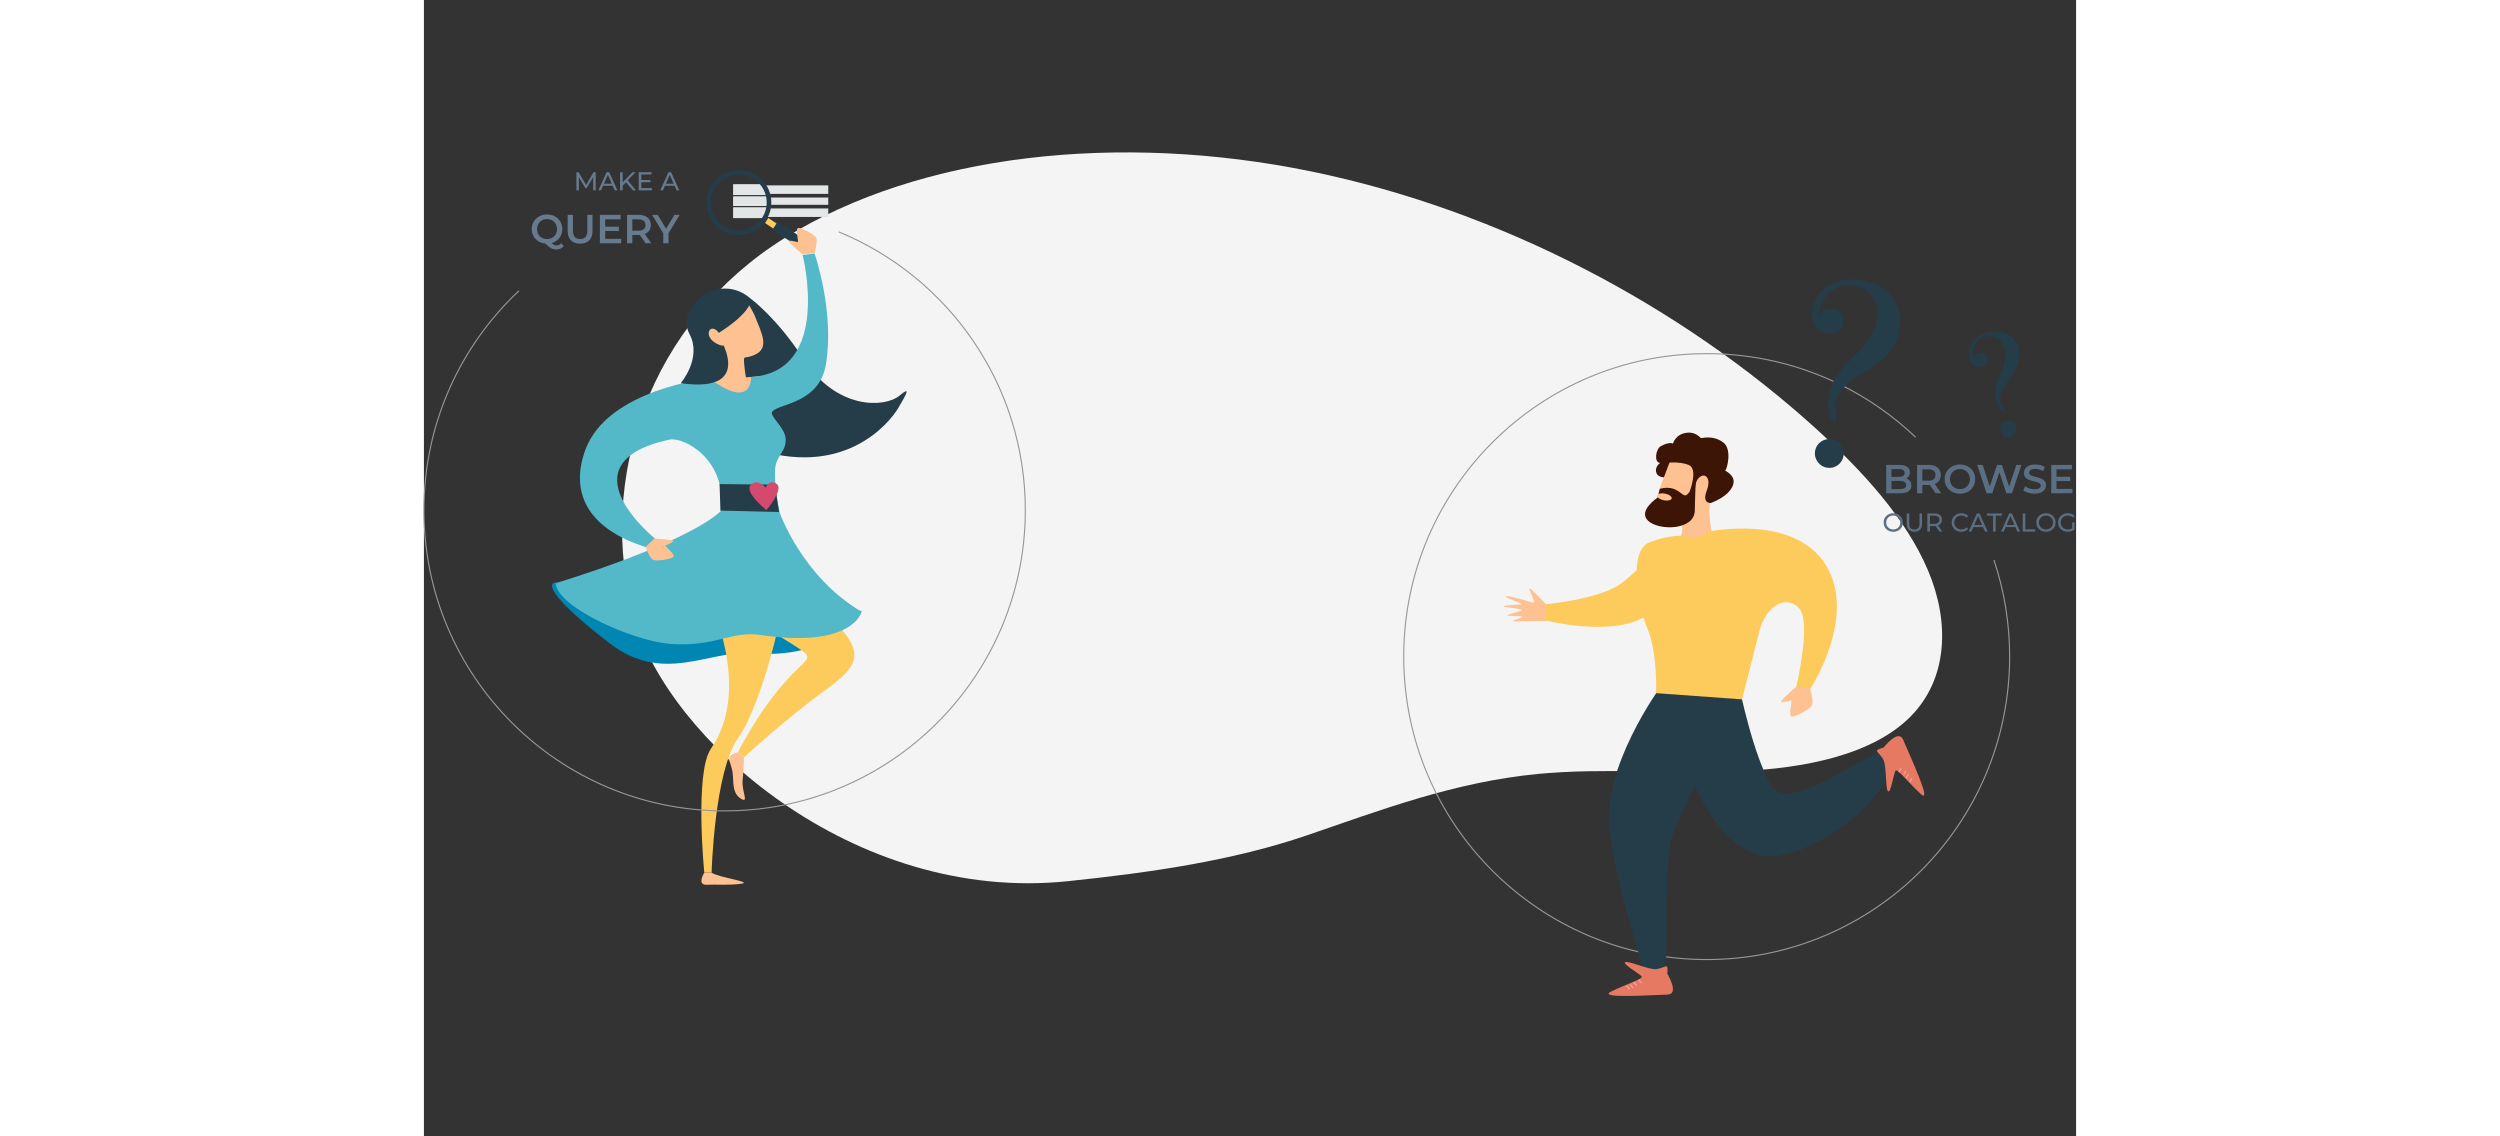 <?xml version="1.0" encoding="UTF-8"?>
<svg width="1430px" height="650px" viewBox="0 0 1467 1009" version="1.1" xmlns="http://www.w3.org/2000/svg" xmlns:xlink="http://www.w3.org/1999/xlink">
    <rect x="0" y="0" width="1467" height="1009" fill="#333333" stroke="none"/>
    <!-- Generator: sketchtool 63.1 (101010) - https://sketch.com -->
    <title>3E28E59E-E976-4050-9395-9DC6925E45F8</title>
    <desc>Created with sketchtool.</desc>
    <g id="symbols" stroke="none" stroke-width="1" fill="none" fill-rule="evenodd">
        <g id="10_illustration/search/without-text">
            <g id="10_illustration/background-grey" transform="translate(101, 0)" fill="#F4F4F4">
                <path d="M1196.936,293.719 C1266.132,402.245 1261.141,549.428 1167.878,656.328 C1074.614,763.227 910.663,832.949 738.721,849.214 C566.779,865.478 389.119,830.637 243.29,762.055 C191.74,737.808 142.834,708.678 110.865,670.434 C78.901,632.191 65.886,583.527 88.034,541.73 C110.366,499.593 164.024,470.552 219.7,450.957 C275.376,431.363 335.555,418.781 389.341,396.534 C458.237,368.033 513.37,325.096 569.651,284.387 C625.932,243.677 692.128,212.466 760.62,183.445 C937.786,108.373 1138.037,201.349 1196.936,293.719" id="Fill-1" transform="translate(660.5, 504.584) rotate(-163) translate(-660.5, -504.584) "></path>
            </g>
            <g id="illustration/girl/all" transform="translate(0, 134)">
                <g id="illustration/girl/text-query" transform="translate(37, 0)" fill="#677B8F" fill-rule="nonzero">
                    <path d="M100.599,35 L100.599,23.339 L106.418,33.045 L107.476,33.045 L113.295,23.27 L113.318,35 L115.526,35 L115.503,18.9 L113.617,18.9 L106.993,30.216 L100.277,18.9 L98.391,18.9 L98.391,35 L100.599,35 Z M120.287,35 L122.058,30.975 L130.614,30.975 L132.385,35 L134.8,35 L127.486,18.9 L125.209,18.9 L117.918,35 L120.287,35 Z M129.809,29.135 L122.863,29.135 L126.336,21.246 L129.809,29.135 Z M139.492,35 L139.492,30.837 L142.436,27.847 L148.6,35 L151.291,35 L143.977,26.145 L150.854,18.9 L148.232,18.9 L139.492,27.893 L139.492,18.9 L137.192,18.9 L137.192,35 L139.492,35 Z M165.413,35 L165.413,32.999 L156.029,32.999 L156.029,27.801 L164.102,27.801 L164.102,25.846 L156.029,25.846 L156.029,20.901 L165.091,20.901 L165.091,18.9 L153.729,18.9 L153.729,35 L165.413,35 Z M175.257,35 L177.028,30.975 L185.584,30.975 L187.355,35 L189.77,35 L182.456,18.9 L180.179,18.9 L172.888,35 L175.257,35 Z M184.779,29.135 L177.833,29.135 L181.306,21.246 L184.779,29.135 Z M80.559,87.508 C81.879,87.508 83.097,87.256 84.213,86.752 C85.329,86.248 86.307,85.504 87.147,84.52 L87.147,84.52 L84.987,81.928 C83.763,83.272 82.323,83.944 80.667,83.944 C79.899,83.944 79.179,83.776 78.507,83.44 C77.835,83.104 77.151,82.564 76.455,81.82 C78.327,81.292 79.971,80.434 81.387,79.246 C82.803,78.058 83.907,76.618 84.699,74.926 C85.491,73.234 85.887,71.392 85.887,69.4 C85.887,66.928 85.299,64.708 84.123,62.74 C82.947,60.772 81.327,59.23 79.263,58.114 C77.199,56.998 74.883,56.44 72.315,56.44 C69.747,56.44 67.431,56.998 65.367,58.114 C63.303,59.23 61.683,60.778 60.507,62.758 C59.331,64.738 58.743,66.952 58.743,69.4 C58.743,71.704 59.259,73.798 60.291,75.682 C61.323,77.566 62.763,79.09 64.611,80.254 C66.459,81.418 68.547,82.096 70.875,82.288 C72.723,84.208 74.367,85.558 75.807,86.338 C77.247,87.118 78.831,87.508 80.559,87.508 Z M72.315,78.256 C70.635,78.256 69.123,77.878 67.779,77.122 C66.435,76.366 65.379,75.31 64.611,73.954 C63.843,72.598 63.459,71.08 63.459,69.4 C63.459,67.72 63.843,66.202 64.611,64.846 C65.379,63.49 66.435,62.434 67.779,61.678 C69.123,60.922 70.635,60.544 72.315,60.544 C73.995,60.544 75.507,60.922 76.851,61.678 C78.195,62.434 79.251,63.49 80.019,64.846 C80.787,66.202 81.171,67.72 81.171,69.4 C81.171,71.08 80.787,72.598 80.019,73.954 C79.251,75.31 78.195,76.366 76.851,77.122 C75.507,77.878 73.995,78.256 72.315,78.256 Z M101.691,82.36 C105.171,82.36 107.877,81.382 109.809,79.426 C111.741,77.47 112.707,74.668 112.707,71.02 L112.707,71.02 L112.707,56.8 L108.099,56.8 L108.099,70.84 C108.099,75.784 105.975,78.256 101.727,78.256 C97.455,78.256 95.319,75.784 95.319,70.84 L95.319,70.84 L95.319,56.8 L90.639,56.8 L90.639,71.02 C90.639,74.668 91.611,77.47 93.555,79.426 C95.499,81.382 98.211,82.36 101.691,82.36 Z M138.159,82 L138.159,78.076 L123.939,78.076 L123.939,71.128 L136.107,71.128 L136.107,67.276 L123.939,67.276 L123.939,60.724 L137.655,60.724 L137.655,56.8 L119.259,56.8 L119.259,82 L138.159,82 Z M148.059,82 L148.059,74.656 L153.747,74.656 C154.179,74.656 154.503,74.644 154.719,74.62 L154.719,74.62 L159.867,82 L164.907,82 L159.111,73.72 C160.839,73.048 162.165,72.028 163.089,70.66 C164.013,69.292 164.475,67.66 164.475,65.764 C164.475,63.916 164.043,62.32 163.179,60.976 C162.315,59.632 161.073,58.6 159.453,57.88 C157.833,57.16 155.931,56.8 153.747,56.8 L153.747,56.8 L143.379,56.8 L143.379,82 L148.059,82 Z M153.531,70.804 L148.059,70.804 L148.059,60.76 L153.531,60.76 C155.571,60.76 157.119,61.192 158.175,62.056 C159.231,62.92 159.759,64.156 159.759,65.764 C159.759,67.372 159.231,68.614 158.175,69.49 C157.119,70.366 155.571,70.804 153.531,70.804 L153.531,70.804 Z M180.207,82 L180.207,73.108 L190.071,56.8 L185.463,56.8 L178.011,69.076 L170.631,56.8 L165.627,56.8 L175.527,73.18 L175.527,82 L180.207,82 Z" id="MAKEAQUERY"></path>
                </g>
                <g id="10_illustration/girl/girl-with-glass" transform="translate(113.224, 5)">
                    <g id="10_illustration/girl/glass-all" transform="translate(125.48, 0)">
                        <g id="10_illustration/girl/text-lines" transform="translate(36.917, 25.602)" fill="#E2E6E7">
                            <g id="Group-4">
                                <rect id="Rectangle" x="0.398" y="-4.93827201e-13" width="83.014" height="7.547"></rect>
                                <rect id="Rectangle-Copy-2" x="0.398" y="20.484" width="83.014" height="7.547"></rect>
                                <rect id="Rectangle-Copy" x="0.398" y="10.781" width="83.014" height="6.469"></rect>
                                <path d="M26.112,-0.539 L-0.539,-0.539 L-0.539,8.086 L29.996,8.086 L26.112,-0.539 Z" id="Rectangle" stroke="#E2E6E7" stroke-width="1.078"></path>
                                <path d="M31.039,19.945 L-0.539,19.945 L-0.539,28.57 L28.038,28.57 L31.039,19.945 Z" id="Rectangle-Copy-2" stroke="#E2E6E7" stroke-width="1.078"></path>
                                <path d="M30.82,10.242 L-0.539,10.242 L-0.539,17.789 L30.82,17.789 L30.82,10.242 Z" id="Rectangle-Copy" stroke="#E2E6E7" stroke-width="1.078"></path>
                            </g>
                        </g>
                        <g id="10_illustration/girl/glass">
                            <g id="Group-3">
                                <polygon id="Fill-7" fill="#FDCB5B" transform="translate(75.15, 63.176) rotate(-39) translate(-75.15, -63.176) " points="81.079 73.269 76.002 75.035 69.22 53.083 74.298 51.317"></polygon>
                                <path d="M48.62,64.355 C35.615,68.609 21.615,61.535 17.354,48.553 C13.091,35.571 20.178,21.598 33.184,17.343 C46.189,13.089 60.188,20.163 64.45,33.145 C68.714,46.126 61.626,60.1 48.62,64.355 M31.903,13.442 C16.739,18.404 8.475,34.696 13.445,49.831 C18.415,64.968 34.737,73.216 49.901,68.256 C65.065,63.294 73.328,47.002 68.359,31.866 C63.389,16.73 47.067,8.481 31.903,13.442" id="Fill-8" fill="#243D48" transform="translate(40.902, 40.849) rotate(-39) translate(-40.902, -40.849) "></path>
                                <path d="M88.134,86.124 L78.236,56.01 L86.271,53.382 L96.17,83.495 C96.896,85.71 95.687,88.094 93.468,88.819 C91.25,89.545 88.861,88.339 88.134,86.124 Z" id="Fill-10" fill="#243D48" transform="translate(87.308, 71.206) rotate(-39) translate(-87.308, -71.206) "></path>
                            </g>
                        </g>
                    </g>
                    <g id="10_illustration/search/girl" transform="translate(0, 63.005)">
                        <g id="Group">
                            <path d="M3.047,315.138 C3.047,315.138 -16.224,316.904 51.803,369.296 C98.953,405.61 139.585,375.552 175.817,378.066 C217.598,380.96 248.438,373.243 275.444,340.478 L3.047,315.138 Z" id="Fill-189" fill="#0086B2"></path>
                            <path d="M140.05,330.92 C140.05,330.92 178.782,409.06 141.665,462.702 C126.969,483.934 135.719,572.807 135.719,572.807 L142.219,572.807 C142.219,572.807 144.667,482.336 165.887,453.103 C187.107,423.865 215.853,316.663 208.508,278.483 C208.508,278.483 141.35,280.592 140.05,330.92" id="Fill-191" fill="#FDCB5B"></path>
                            <path d="M139.602,326.131 C139.602,326.131 207.256,364.672 222.901,375.972 C238.546,387.272 210.152,382.058 165.533,465.945 L170.986,470.386 C170.986,470.386 209.391,435.058 244.338,409.878 C281.748,382.918 274.88,372.654 235.065,332.797 C208.759,306.457 189.925,280.639 189.925,280.639 C189.925,280.639 147.864,282.084 139.602,326.131" id="Fill-193" fill="#FDCB5B"></path>
                            <path d="M135.719,572.807 C135.719,572.807 128.82,584.022 137.793,583.575 C146.772,583.128 157.319,584.251 168.522,582.681 C179.726,581.105 147.495,577.07 142.219,572.807 L135.719,572.807 Z" id="Fill-195" fill="#FEC191"></path>
                            <path d="M165.533,465.945 C165.533,465.945 157.342,467.819 157.794,471.879 C158.252,475.934 160.708,479.07 161.166,487.268 C161.63,495.46 161.395,503.098 168.523,507.307 C175.645,511.516 168.752,500.659 169.785,490.589 C170.806,480.602 170.986,470.386 170.986,470.386 L165.533,465.945 Z" id="Fill-197" fill="#FEC191"></path>
                            <path d="M177.336,63.484 C177.336,63.484 200.424,80.488 224.047,117.088 C252.705,161.503 295.629,160.632 309.356,149.059 C318.655,141.221 316.263,146.312 307.958,160.287 C299.653,174.262 259.01,223.615 177.725,195.666 C123.531,177.028 123.401,132.968 177.336,63.484 Z" id="Fill-199" fill="#243D48"></path>
                            <path d="M180.716,78.778 C186.807,94.064 193.946,107.137 180.327,113.106 C176.65,114.715 174.026,115.135 172.642,115.23 C171.88,115.283 171.222,115.774 171.013,116.49 C170.699,117.555 171.507,126.73 172.863,133.971 C173.159,135.556 158.488,139.585 148.871,135.166 C148.871,135.166 152.845,110.917 151.937,105.221 C150.797,98.092 140.267,76.388 147.527,71.774 C153.88,67.745 165.114,54.749 174.009,66.527 C175.277,68.207 179.716,76.264 180.716,78.778" id="Fill-201" fill="#FEC191"></path>
                            <path d="M223.177,24.049 C223.177,24.049 208.665,11.973 211.015,11.765 C213.359,11.557 217.622,12.77 218.748,12.966 C219.879,13.168 215.846,-0.24 219.621,0.349 C223.395,0.938 234.552,6.467 235.391,9.993 C236.229,13.519 233.569,22.527 233.569,22.527 L223.177,24.049 Z" id="Fill-203" fill="#FEC191"></path>
                            <path d="M172.943,133.059 L188.117,131.782 C188.117,131.782 171.808,198.84 91.087,145.973 C91.087,145.973 123.001,136.952 130.307,135.491 C137.385,134.076 150.036,133.384 150.036,133.384 L172.943,133.059 Z" id="Fill-205" fill="#FEC191"></path>
                            <path d="M198.518,215.922 C198.922,202.126 209.017,199.452 207.912,187.004 C207.029,177.055 192.574,166.905 196.338,163.13 C203.411,156.035 238.08,155.918 243.797,121.155 C251.525,74.221 233.597,22.971 233.597,22.971 L223.022,24.472 C223.022,24.472 249.643,128.156 177.259,132.7 C177.259,132.7 178.86,162.913 140.128,133.878 C140.128,133.878 50.448,143.488 30.369,196.767 C16.615,233.259 29.753,266.943 84.571,284.022 L92.819,276.951 C92.819,276.951 7.934,209.496 104.612,188.365 C117.74,185.492 156.782,206.722 150.212,252.033 C116.811,282.046 3.76,315.812 3.76,315.812 C5.508,337.717 73.093,367.244 105.243,369.701 C145.424,372.767 159.611,357.957 185.612,361.815 C267.775,374.016 275.444,341.223 275.444,341.223 C222.596,310.119 202.71,253.276 202.71,253.276 C202.71,253.276 198.01,233.406 198.518,215.922 Z" id="Fill-207" fill="#53B9C9"></path>
                            <path d="M91.398,276.191 C91.398,276.191 110.19,277.118 108.39,278.681 C106.596,280.243 102.411,281.829 101.377,282.342 C100.338,282.855 111.333,291.087 107.908,292.871 C104.483,294.655 92.188,296.923 89.476,294.626 C86.771,292.335 83.776,283.601 83.776,283.601 L91.398,276.191 Z" id="Fill-209" fill="#FEC191"></path>
                            <polygon id="Fill-211" fill="#243D48" points="150.059 251.361 149.305 227.811 198.41 228.335 202.133 252.608"></polygon>
                            <path d="M190.249,230.966 C190.249,230.966 193.608,222.829 200.159,227.8 C206.428,232.552 190.91,250.988 190.91,250.988 C190.91,250.988 170.792,234.88 176.946,228.57 C183.106,222.249 190.249,230.966 190.249,230.966" id="Fill-213" fill="#D44A6F"></path>
                            <path d="M177.319,63.547 C177.319,63.547 179.074,74.65 147.348,94.353 C147.348,94.353 183.765,147.878 114.806,138.247 C114.806,138.247 133.962,115.884 122.591,94.569 C109.98,70.929 148.804,37.88 177.319,63.547" id="Fill-215" fill="#243D48"></path>
                            <path d="M146.88,91.55 C145.681,90.41 142.22,88.393 140.296,91.352 C138.367,94.305 140.154,101.027 149.593,104.389 C159.021,107.744 149.243,93.801 146.88,91.55" id="Fill-217" fill="#FEC191"></path>
                        </g>
                    </g>
                </g>
                <g id="10_illustration/girl/grey-line" transform="translate(0, 71.906)" stroke="#979797">
                    <path d="M84.385,52.309 C32.447,101.021 0,170.268 0,247.094 C0,394.554 119.54,514.094 267,514.094 C414.46,514.094 534,394.554 534,247.094 C534,135.508 465.549,39.91 368.347,0" id="Path"></path>
                </g>
            </g>
            <g id="10_illustration/boy/all" transform="translate(870, 243.001)">
                <g id="10_illustration/search/boy/question-small" transform="translate(497.725, 46.569)" fill="#243D48" fill-rule="nonzero">
                    <path d="M29.197,75.459 C29.905,75.459 30.259,75.06 30.259,74.263 C30.259,73.732 30.215,73.334 30.127,73.068 C29.064,69.615 28.533,67.18 28.533,65.763 C28.533,61.69 31.765,56.864 38.229,51.285 C43.63,46.681 46.907,43.781 48.058,42.585 C49.209,41.39 50.404,39.774 51.644,37.737 C54.035,33.752 55.23,29.369 55.23,24.588 C55.23,18.389 53.127,13.408 48.921,9.645 C44.715,5.882 39.159,4 32.252,4 C25.965,4 20.851,5.727 16.911,9.18 C12.97,12.634 11,17.061 11,22.462 C11,25.473 11.797,27.886 13.391,29.701 C14.985,31.517 17.154,32.424 19.899,32.424 C24.504,32.424 26.806,30.299 26.806,26.049 C26.806,21.975 24.814,19.939 20.829,19.939 C18.438,19.939 16.8,20.78 15.914,22.462 C15.472,23.171 15.206,23.614 15.118,23.791 C14.852,23.791 14.719,23.304 14.719,22.33 C14.719,17.991 16.092,14.382 18.837,11.505 C21.582,8.627 24.991,7.188 29.064,7.188 C33.491,7.188 36.989,8.582 39.557,11.372 C42.125,14.161 43.409,17.991 43.409,22.861 C43.409,28.174 40.575,34.461 34.908,41.722 C31.101,46.592 28.488,50.599 27.072,53.742 C25.655,56.886 24.946,60.228 24.946,63.77 C24.946,66.427 25.411,69.039 26.341,71.607 C27.271,74.175 28.223,75.459 29.197,75.459 Z M29.197,98.703 C31.233,98.703 32.938,97.995 34.31,96.578 C35.683,95.161 36.369,93.479 36.369,91.53 C36.369,89.582 35.683,87.9 34.31,86.483 C32.938,85.066 31.278,84.358 29.33,84.358 C27.293,84.358 25.566,85.044 24.149,86.417 C22.733,87.789 22.024,89.494 22.024,91.53 C22.024,93.479 22.733,95.161 24.149,96.578 C25.566,97.995 27.249,98.703 29.197,98.703 Z" id="?" transform="translate(33.115, 51.351) rotate(-14) translate(-33.115, -51.351) "></path>
                </g>
                <g id="10_illustration/search/boy/text-browse" transform="translate(426.104, 169.439)" fill="#5A6F83" fill-rule="nonzero">
                    <path d="M14.808,25.56 C18.024,25.56 20.472,24.966 22.152,23.778 C23.832,22.59 24.672,20.904 24.672,18.72 C24.672,17.136 24.264,15.81 23.448,14.742 C22.632,13.674 21.528,12.912 20.136,12.456 C21.144,11.928 21.936,11.184 22.512,10.224 C23.088,9.264 23.376,8.16 23.376,6.912 C23.376,4.872 22.572,3.27 20.964,2.106 C19.356,0.942 17.064,0.36 14.088,0.36 L14.088,0.36 L2.28,0.36 L2.28,25.56 L14.808,25.56 Z M13.584,10.98 L6.96,10.98 L6.96,4.032 L13.584,4.032 C15.216,4.032 16.47,4.326 17.346,4.914 C18.222,5.502 18.66,6.372 18.66,7.524 C18.66,8.652 18.222,9.51 17.346,10.098 C16.47,10.686 15.216,10.98 13.584,10.98 L13.584,10.98 Z M14.52,21.888 L6.96,21.888 L6.96,14.616 L14.52,14.616 C18.144,14.616 19.956,15.828 19.956,18.252 C19.956,20.676 18.144,21.888 14.52,21.888 L14.52,21.888 Z M34.356,25.56 L34.356,18.216 L40.044,18.216 C40.476,18.216 40.8,18.204 41.016,18.18 L41.016,18.18 L46.164,25.56 L51.204,25.56 L45.408,17.28 C47.136,16.608 48.462,15.588 49.386,14.22 C50.31,12.852 50.772,11.22 50.772,9.324 C50.772,7.476 50.34,5.88 49.476,4.536 C48.612,3.192 47.37,2.16 45.75,1.44 C44.13,0.72 42.228,0.36 40.044,0.36 L40.044,0.36 L29.676,0.36 L29.676,25.56 L34.356,25.56 Z M39.828,14.364 L34.356,14.364 L34.356,4.32 L39.828,4.32 C41.868,4.32 43.416,4.752 44.472,5.616 C45.528,6.48 46.056,7.716 46.056,9.324 C46.056,10.932 45.528,12.174 44.472,13.05 C43.416,13.926 41.868,14.364 39.828,14.364 L39.828,14.364 Z M67.764,25.92 C70.332,25.92 72.648,25.362 74.712,24.246 C76.776,23.13 78.396,21.588 79.572,19.62 C80.748,17.652 81.336,15.432 81.336,12.96 C81.336,10.488 80.748,8.268 79.572,6.3 C78.396,4.332 76.776,2.79 74.712,1.674 C72.648,0.558 70.332,-1.42108547e-13 67.764,-1.42108547e-13 C65.196,-1.42108547e-13 62.88,0.558 60.816,1.674 C58.752,2.79 57.132,4.338 55.956,6.318 C54.78,8.298 54.192,10.512 54.192,12.96 C54.192,15.408 54.78,17.622 55.956,19.602 C57.132,21.582 58.752,23.13 60.816,24.246 C62.88,25.362 65.196,25.92 67.764,25.92 Z M67.764,21.816 C66.084,21.816 64.572,21.438 63.228,20.682 C61.884,19.926 60.828,18.87 60.06,17.514 C59.292,16.158 58.908,14.64 58.908,12.96 C58.908,11.28 59.292,9.762 60.06,8.406 C60.828,7.05 61.884,5.994 63.228,5.238 C64.572,4.482 66.084,4.104 67.764,4.104 C69.444,4.104 70.956,4.482 72.3,5.238 C73.644,5.994 74.7,7.05 75.468,8.406 C76.236,9.762 76.62,11.28 76.62,12.96 C76.62,14.64 76.236,16.158 75.468,17.514 C74.7,18.87 73.644,19.926 72.3,20.682 C70.956,21.438 69.444,21.816 67.764,21.816 Z M96.456,25.56 L102.792,6.912 L109.02,25.56 L113.988,25.56 L122.34,0.36 L117.876,0.36 L111.432,19.62 L105.06,0.36 L100.74,0.36 L94.224,19.512 L87.96,0.36 L83.1,0.36 L91.452,25.56 L96.456,25.56 Z M133.968,25.92 C136.176,25.92 138.048,25.584 139.584,24.912 C141.12,24.24 142.266,23.34 143.022,22.212 C143.778,21.084 144.156,19.824 144.156,18.432 C144.156,16.8 143.73,15.504 142.878,14.544 C142.026,13.584 141,12.87 139.8,12.402 C138.6,11.934 137.064,11.484 135.192,11.052 C133.824,10.716 132.744,10.416 131.952,10.152 C131.16,9.888 130.506,9.528 129.99,9.072 C129.474,8.616 129.216,8.028 129.216,7.308 C129.216,6.276 129.666,5.448 130.566,4.824 C131.466,4.2 132.84,3.888 134.688,3.888 C135.816,3.888 136.98,4.056 138.18,4.392 C139.38,4.728 140.532,5.22 141.636,5.868 L141.636,5.868 L143.112,2.232 C142.032,1.512 140.748,0.96 139.26,0.576 C137.772,0.192 136.26,-1.42108547e-13 134.724,-1.42108547e-13 C132.516,-1.42108547e-13 130.65,0.336 129.126,1.008 C127.602,1.68 126.462,2.586 125.706,3.726 C124.95,4.866 124.572,6.132 124.572,7.524 C124.572,9.18 124.998,10.494 125.85,11.466 C126.702,12.438 127.722,13.152 128.91,13.608 C130.098,14.064 131.652,14.52 133.572,14.976 C134.94,15.312 136.02,15.612 136.812,15.876 C137.604,16.14 138.258,16.506 138.774,16.974 C139.29,17.442 139.548,18.036 139.548,18.756 C139.548,19.74 139.086,20.532 138.162,21.132 C137.238,21.732 135.84,22.032 133.968,22.032 C132.456,22.032 130.95,21.774 129.45,21.258 C127.95,20.742 126.684,20.076 125.652,19.26 L125.652,19.26 L124.032,22.896 C125.088,23.808 126.522,24.54 128.334,25.092 C130.146,25.644 132.024,25.92 133.968,25.92 Z M167.7,25.56 L167.7,21.636 L153.48,21.636 L153.48,14.688 L165.648,14.688 L165.648,10.836 L153.48,10.836 L153.48,4.284 L167.196,4.284 L167.196,0.36 L148.8,0.36 L148.8,25.56 L167.7,25.56 Z M8.579,59.744 C13.478,59.744 17.112,56.248 17.112,51.51 C17.112,46.772 13.478,43.276 8.579,43.276 C3.634,43.276 2.16004992e-12,46.795 2.16004992e-12,51.51 C2.16004992e-12,56.225 3.634,59.744 8.579,59.744 Z M8.579,57.697 C4.968,57.697 2.3,55.075 2.3,51.51 C2.3,47.945 4.968,45.323 8.579,45.323 C12.144,45.323 14.812,47.945 14.812,51.51 C14.812,55.075 12.144,57.697 8.579,57.697 Z M27.301,59.744 C31.556,59.744 34.109,57.283 34.109,52.614 L34.109,43.46 L31.878,43.46 L31.878,52.522 C31.878,56.087 30.222,57.697 27.324,57.697 C24.426,57.697 22.793,56.087 22.793,52.522 L22.793,43.46 L20.493,43.46 L20.493,52.614 C20.493,57.283 23.069,59.744 27.301,59.744 Z M41.124,59.56 L41.124,54.661 L45.103,54.661 C45.448,54.661 45.793,54.638 46.115,54.615 L49.588,59.56 L52.095,59.56 L48.277,54.155 C50.531,53.35 51.819,51.556 51.819,49.072 C51.819,45.576 49.289,43.46 45.103,43.46 L38.824,43.46 L38.824,59.56 L41.124,59.56 Z M45.034,52.706 L41.124,52.706 L41.124,45.461 L45.034,45.461 C47.978,45.461 49.519,46.772 49.519,49.072 C49.519,51.372 47.978,52.706 45.034,52.706 Z M68.931,59.744 C71.438,59.744 73.6,58.87 75.072,57.214 L73.577,55.765 C72.335,57.076 70.817,57.697 69.046,57.697 C65.412,57.697 62.721,55.075 62.721,51.51 C62.721,47.945 65.412,45.323 69.046,45.323 C70.817,45.323 72.335,45.921 73.577,47.232 L75.072,45.783 C73.6,44.127 71.438,43.276 68.954,43.276 C64.055,43.276 60.421,46.749 60.421,51.51 C60.421,56.271 64.055,59.744 68.931,59.744 Z M77.901,59.56 L79.672,55.535 L88.228,55.535 L89.999,59.56 L92.414,59.56 L85.1,43.46 L82.823,43.46 L75.532,59.56 L77.901,59.56 Z M87.423,53.695 L80.477,53.695 L83.95,45.806 L87.423,53.695 Z M99.475,59.56 L99.475,45.461 L104.995,45.461 L104.995,43.46 L91.678,43.46 L91.678,45.461 L97.198,45.461 L97.198,59.56 L99.475,59.56 Z M106.628,59.56 L108.399,55.535 L116.955,55.535 L118.726,59.56 L121.141,59.56 L113.827,43.46 L111.55,43.46 L104.259,59.56 L106.628,59.56 Z M116.15,53.695 L109.204,53.695 L112.677,45.806 L116.15,53.695 Z M134.55,59.56 L134.55,57.559 L125.833,57.559 L125.833,43.46 L123.533,43.46 L123.533,59.56 L134.55,59.56 Z M144.164,59.744 C149.063,59.744 152.697,56.248 152.697,51.51 C152.697,46.772 149.063,43.276 144.164,43.276 C139.219,43.276 135.585,46.795 135.585,51.51 C135.585,56.225 139.219,59.744 144.164,59.744 Z M144.164,57.697 C140.553,57.697 137.885,55.075 137.885,51.51 C137.885,47.945 140.553,45.323 144.164,45.323 C147.729,45.323 150.397,47.945 150.397,51.51 C150.397,55.075 147.729,57.697 144.164,57.697 Z M163.484,59.744 C165.738,59.744 167.969,59.054 169.579,57.697 L169.579,51.418 L167.371,51.418 L167.371,56.662 C166.221,57.398 164.956,57.697 163.599,57.697 C159.896,57.697 157.205,55.052 157.205,51.51 C157.205,47.922 159.896,45.323 163.622,45.323 C165.439,45.323 166.957,45.898 168.291,47.186 L169.717,45.76 C168.245,44.127 166.083,43.276 163.53,43.276 C158.539,43.276 154.905,46.749 154.905,51.51 C154.905,56.271 158.539,59.744 163.484,59.744 Z" id="BROWSEOURCATALOG" transform="translate(84.859, 29.872) rotate(-360) translate(-84.859, -29.872) "></path>
                </g>
                <g id="10_illustration/boy/grey-line" transform="translate(0, 70.999)" stroke="#979797">
                    <path d="M454.615,74.3 C434.588,55.202 411.619,39.162 386.457,26.93 C350.966,9.678 311.113,0 269,0 C120.435,0 0,120.435 0,269 C0,417.565 120.435,538 269,538 C417.565,538 538,417.565 538,269 C538,239.048 533.105,210.24 524.071,183.331" id="Path"></path>
                </g>
                <g id="10_illustration/search/boy/question-big" transform="translate(343.293, 0)" fill="#243D48" fill-rule="nonzero">
                    <path d="M44.494,132.605 C45.759,132.605 46.392,131.894 46.392,130.47 C46.392,129.522 46.313,128.81 46.155,128.336 C44.257,122.169 43.308,117.821 43.308,115.291 C43.308,108.017 49.08,99.399 60.623,89.438 C70.268,81.215 76.119,76.037 78.174,73.902 C80.23,71.767 82.365,68.882 84.578,65.245 C88.848,58.129 90.982,50.302 90.982,41.764 C90.982,30.695 87.227,21.801 79.716,15.08 C72.205,8.36 62.283,5 49.949,5 C38.723,5 29.591,8.083 22.555,14.25 C15.518,20.417 12,28.323 12,37.969 C12,43.345 13.423,47.654 16.269,50.895 C19.116,54.137 22.99,55.757 27.891,55.757 C36.114,55.757 40.225,51.962 40.225,44.373 C40.225,37.099 36.667,33.462 29.552,33.462 C25.282,33.462 22.357,34.964 20.776,37.969 C19.985,39.234 19.511,40.024 19.353,40.34 C18.878,40.34 18.641,39.471 18.641,37.731 C18.641,29.983 21.092,23.54 25.994,18.401 C30.896,13.262 36.983,10.692 44.257,10.692 C52.163,10.692 58.409,13.183 62.995,18.164 C67.58,23.145 69.873,29.983 69.873,38.68 C69.873,48.168 64.813,59.394 54.693,72.36 C47.894,81.057 43.229,88.212 40.699,93.825 C38.169,99.439 36.904,105.408 36.904,111.733 C36.904,116.477 37.734,121.141 39.395,125.727 C41.055,130.312 42.755,132.605 44.494,132.605 Z M44.494,174.112 C48.131,174.112 51.175,172.847 53.626,170.317 C56.077,167.787 57.302,164.783 57.302,161.304 C57.302,157.826 56.077,154.821 53.626,152.291 C51.175,149.761 48.21,148.496 44.731,148.496 C41.095,148.496 38.011,149.722 35.481,152.173 C32.951,154.624 31.686,157.668 31.686,161.304 C31.686,164.783 32.951,167.787 35.481,170.317 C38.011,172.847 41.016,174.112 44.494,174.112 Z" id="?" transform="translate(51.491, 89.556) rotate(8) translate(-51.491, -89.556) "></path>
                </g>
                <g id="10_illustration/boy" transform="translate(88, 140.999)">
                    <g id="Group-2">
                        <path d="M135.939,11.074 C135.939,11.074 141.109,-0.715 151.955,0.159 C162.802,1.033 165.025,9.838 165.025,9.838 C165.025,9.838 167.949,7.993 175.606,12.013 C180.439,14.554 182.105,26.806 176.412,27.049 C176.412,27.049 182.105,30.793 179.424,36.588 C176.737,42.372 162.283,39.059 162.283,39.059 L135.939,11.074 Z" id="Fill-1122" fill="#3C1506" transform="translate(158.041, 20.058) scale(-1, 1) translate(-158.041, -20.058) "></path>
                        <path d="M183.455,30.247 C190.48,50.254 201.055,66.528 183.439,74.405 C178.684,76.531 175.274,77.107 173.483,77.25 C172.489,77.332 171.643,77.979 171.382,78.894 C170.888,80.637 170.074,88.941 172.191,92.126 C172.191,92.126 165.383,99.964 144.466,89.692 C144.466,89.692 147.691,71.993 146.432,64.681 C144.846,55.521 130.856,27.758 140.221,21.723 C148.798,16.198 167.3,-2.384 180.095,22.315 C181.268,24.579 182.391,27.21 183.455,30.247" id="Fill-1124" fill="#FEC191" transform="translate(165.048, 52.401) scale(-1, 1) translate(-165.048, -52.401) "></path>
                        <path d="M181.916,7.963 C181.916,7.963 165.81,-0.687 153.533,9.066 C145.873,15.158 150.307,32.385 152.082,33.925 C152.082,33.925 144.152,37.588 144.581,43.948 C145.01,50.302 151.483,57.468 164.684,62.622 C164.684,62.622 172.976,63.642 168.432,51.607 C163.887,39.573 170.8,34.852 175.983,40.872 C178.571,43.882 178.703,48.734 179.428,51.185 C180.159,53.636 183.434,51.903 183.434,51.903 C183.434,51.903 175.944,32.28 184.391,28.848 C192.843,25.416 204.938,26.929 204.938,26.929 L192.711,6.802 L181.916,7.963 Z" id="Fill-1126" fill="#3C1506" transform="translate(174.751, 33.535) scale(-1, 1) translate(-174.751, -33.535) "></path>
                        <path d="M158.362,49.998 L160.307,57.806 C160.307,57.806 178.425,69.674 168.594,78.565 C158.769,87.455 127.575,86.861 127.3,69.35 C127.024,51.839 126.236,40.003 126.236,40.003 C126.236,40.003 129.333,50.696 133.951,55.004 C138.569,59.311 141.329,45.58 158.362,49.998" id="Fill-1128" fill="#3C1506" transform="translate(148.877, 62.104) scale(-1, 1) translate(-148.877, -62.104) "></path>
                        <path d="M149.865,55.74 C150.455,57.315 148.079,59.274 144.556,60.111 C141.039,60.945 137.696,60.347 137.106,58.768 C136.522,57.193 138.892,55.234 142.42,54.396 C145.938,53.559 149.275,54.161 149.865,55.74" id="Fill-1130" fill="#FEC191" transform="translate(143.486, 57.253) scale(-1, 1) translate(-143.486, -57.253) "></path>
                        <path d="M162.848,225.438 C162.848,225.438 216.647,298.846 208.389,354.869 C200.137,410.891 177.358,479.517 177.358,479.517 C177.358,479.517 159.448,488.229 157.94,462.688 C157.251,451.11 160,373.335 151.513,354.918 C143.687,337.93 93.893,226.382 93.893,226.382 L162.848,225.438 Z" id="Fill-1136" fill="#243D48" transform="translate(151.572, 353.194) scale(-1, 1) translate(-151.572, -353.194) "></path>
                        <path d="M240.214,374.905 C171.559,357.647 128.154,288.35 144.943,281.331 C157.486,276.085 234.824,340.941 251.08,314.052 C267.336,287.162 279.64,226.385 279.64,226.385 L348.327,225.438 C348.327,225.438 315.069,393.724 240.214,374.905" id="Fill-1138" fill="#243D48" transform="translate(244.829, 300.906) scale(-1, 1) translate(-244.829, -300.906) "></path>
                        <path d="M46.516,104.69 C46.516,104.69 54.728,118.391 74.667,133.652 C93.64,148.158 142.038,152.495 142.038,152.495 L143.486,166.606 C143.486,166.606 87.804,181.172 56.464,164.931 C37.307,155.003 36.753,149.735 36.753,149.735 L46.516,104.69 Z" id="Fill-1140" fill="#FDCB5B" transform="translate(90.12, 138.65) scale(-1, 1) translate(-90.12, -138.65) "></path>
                        <path d="M254.603,91.875 C254.603,91.875 266.597,90.304 285.126,97.57 C303.661,104.835 296.233,152.398 287.004,173.785 C277.774,195.176 279.176,231.464 279.176,231.464 L202.922,236.986 C202.922,236.986 193.888,201.325 187.575,176.823 C181.257,152.316 162.641,143.961 151.915,156.439 C141.189,168.923 154.815,226.506 154.815,226.506 L142.936,228.712 C142.936,228.712 100.359,164.915 128.047,118.392 C155.735,71.869 232.155,87.982 232.155,87.982 C232.155,87.982 241.733,96.995 254.603,91.875 Z" id="Fill-1142" fill="#FDCB5B" transform="translate(207.634, 161.135) scale(-1, 1) translate(-207.634, -161.135) "></path>
                        <path d="M0.797,152.834 C0.797,152.834 17.09,134.785 15.836,139.336 C14.592,143.894 8.799,152.576 13.594,150.92 C18.39,149.264 38.318,143.658 36.762,145.813 C35.296,147.839 20.536,152.02 22.7,152.57 C24.852,153.109 42.126,153.462 37.855,154.675 C33.59,155.893 19.767,156.622 22.984,158.115 C26.274,159.647 39.004,162.347 34.643,162.756 C29.737,163.217 20.263,162.751 22.309,164.075 C24.361,165.4 34.253,167.807 29.653,167.706 C25.058,167.611 1.149,167.409 1.149,167.409 L0.797,152.834 Z" id="Fill-1144" fill="#FEC191" transform="translate(19.664, 153.155) scale(-1, 1) translate(-19.664, -153.155) "></path>
                        <path d="M98.886,499.125 C110.127,499.276 162.628,503.135 148.699,496.366 C134.771,489.592 120.979,485.387 121.573,483.295 C122.179,481.203 140.065,471.373 136.107,470.268 C132.144,469.162 114.242,477.757 107.943,476.424 C101.644,475.08 99.319,472.663 98.902,474.868 C98.481,477.074 98.897,480.602 98.897,480.602 C98.897,480.602 87.645,498.973 98.886,499.125 Z" id="Fill-1146" fill="#E67962" transform="translate(122.463, 485.263) scale(-1, 1) translate(-122.463, -485.263) "></path>
                        <path d="M123.226,485.819 L120.622,489.019 L123.226,485.819 Z" id="Fill-1148" fill="#FCA397" transform="translate(121.924, 487.419) scale(-1, 1) translate(-121.924, -487.419) "></path>
                        <polygon id="Fill-1150" fill="#FCA397" transform="translate(121.924, 487.419) scale(-1, 1) translate(-121.924, -487.419) " points="121.029 489.351 120.214 488.687 122.815 485.487 123.634 486.151"></polygon>
                        <path d="M118.914,487.975 L116.309,491.175 L118.914,487.975 Z" id="Fill-1152" fill="#FCA397" transform="translate(117.612, 489.575) scale(-1, 1) translate(-117.612, -489.575) "></path>
                        <polygon id="Fill-1154" fill="#FCA397" transform="translate(117.612, 489.575) scale(-1, 1) translate(-117.612, -489.575) " points="116.717 491.507 115.902 490.843 118.502 487.643 119.321 488.307"></polygon>
                        <path d="M115.68,490.131 L113.075,493.331 L115.68,490.131 Z" id="Fill-1156" fill="#FCA397" transform="translate(114.377, 491.731) scale(-1, 1) translate(-114.377, -491.731) "></path>
                        <polygon id="Fill-1158" fill="#FCA397" transform="translate(114.377, 491.731) scale(-1, 1) translate(-114.377, -491.731) " points="113.482 493.663 112.667 492.999 115.268 489.799 116.087 490.463"></polygon>
                        <path d="M112.445,491.209 L109.841,494.409 L112.445,491.209 Z" id="Fill-1160" fill="#FCA397" transform="translate(111.143, 492.809) scale(-1, 1) translate(-111.143, -492.809) "></path>
                        <polygon id="Fill-1162" fill="#FCA397" transform="translate(111.143, 492.809) scale(-1, 1) translate(-111.143, -492.809) " points="110.246 494.741 109.435 494.077 112.036 490.877 112.851 491.542"></polygon>
                        <path d="M368.225,279.744 C368.225,279.744 355.021,262.521 350.798,273.049 C346.575,283.571 323.92,331.597 335.338,320.933 C346.756,310.269 355.72,298.798 357.469,300.118 C359.217,301.437 361.986,321.822 364.467,318.491 C366.941,315.165 365.346,295.211 368.881,289.764 C372.421,284.318 375.54,283.01 373.612,281.816 C371.694,280.627 368.225,279.744 368.225,279.744" id="Fill-1164" fill="#E67962" transform="translate(353.179, 296.054) scale(-1, 1) translate(-353.179, -296.054) "></path>
                        <path d="M353.668,301.617 L351.611,298.038 L353.668,301.617 Z" id="Fill-1166" fill="#FCA397" transform="translate(352.64, 299.828) scale(-1, 1) translate(-352.64, -299.828) "></path>
                        <polygon id="Fill-1168" fill="#FCA397" transform="translate(352.64, 299.828) scale(-1, 1) translate(-352.64, -299.828) " points="353.213 301.878 351.156 298.299 352.066 297.777 354.123 301.356"></polygon>
                        <path d="M357.98,303.774 L355.923,300.194 L357.98,303.774 Z" id="Fill-1170" fill="#FCA397" transform="translate(356.952, 301.984) scale(-1, 1) translate(-356.952, -301.984) "></path>
                        <polygon id="Fill-1172" fill="#FCA397" transform="translate(356.952, 301.984) scale(-1, 1) translate(-356.952, -301.984) " points="357.521 304.035 355.468 300.459 356.378 299.933 358.435 303.513"></polygon>
                        <path d="M360.137,307.008 L358.08,303.429 L360.137,307.008 Z" id="Fill-1174" fill="#FCA397" transform="translate(359.108, 305.218) scale(-1, 1) translate(-359.108, -305.218) "></path>
                        <polygon id="Fill-1176" fill="#FCA397" transform="translate(359.108, 305.218) scale(-1, 1) translate(-359.108, -305.218) " points="359.68 307.269 357.623 303.69 358.537 303.168 360.594 306.747"></polygon>
                        <path d="M363.369,310.242 L361.316,306.663 L363.369,310.242 Z" id="Fill-1178" fill="#FCA397" transform="translate(362.343, 308.453) scale(-1, 1) translate(-362.343, -308.453) "></path>
                        <polygon id="Fill-1180" fill="#FCA397" transform="translate(362.343, 308.453) scale(-1, 1) translate(-362.343, -308.453) " points="362.914 310.505 360.857 306.926 361.771 306.4 363.828 309.979"></polygon>
                        <path d="M261.054,225.438 C261.054,225.438 277.376,239.252 274.724,239.469 C272.073,239.686 267.259,238.286 265.983,238.051 C264.712,237.811 269.19,253.06 264.922,252.368 C260.664,251.676 248.083,245.324 247.159,241.31 C246.235,237.302 249.293,227.102 249.293,227.102 L261.054,225.438 Z" id="Fill-1208" fill="#FEC191" transform="translate(261, 238.915) scale(-1, 1) translate(-261, -238.915) "></path>
                    </g>
                </g>
            </g>
        </g>
    </g>
</svg>
